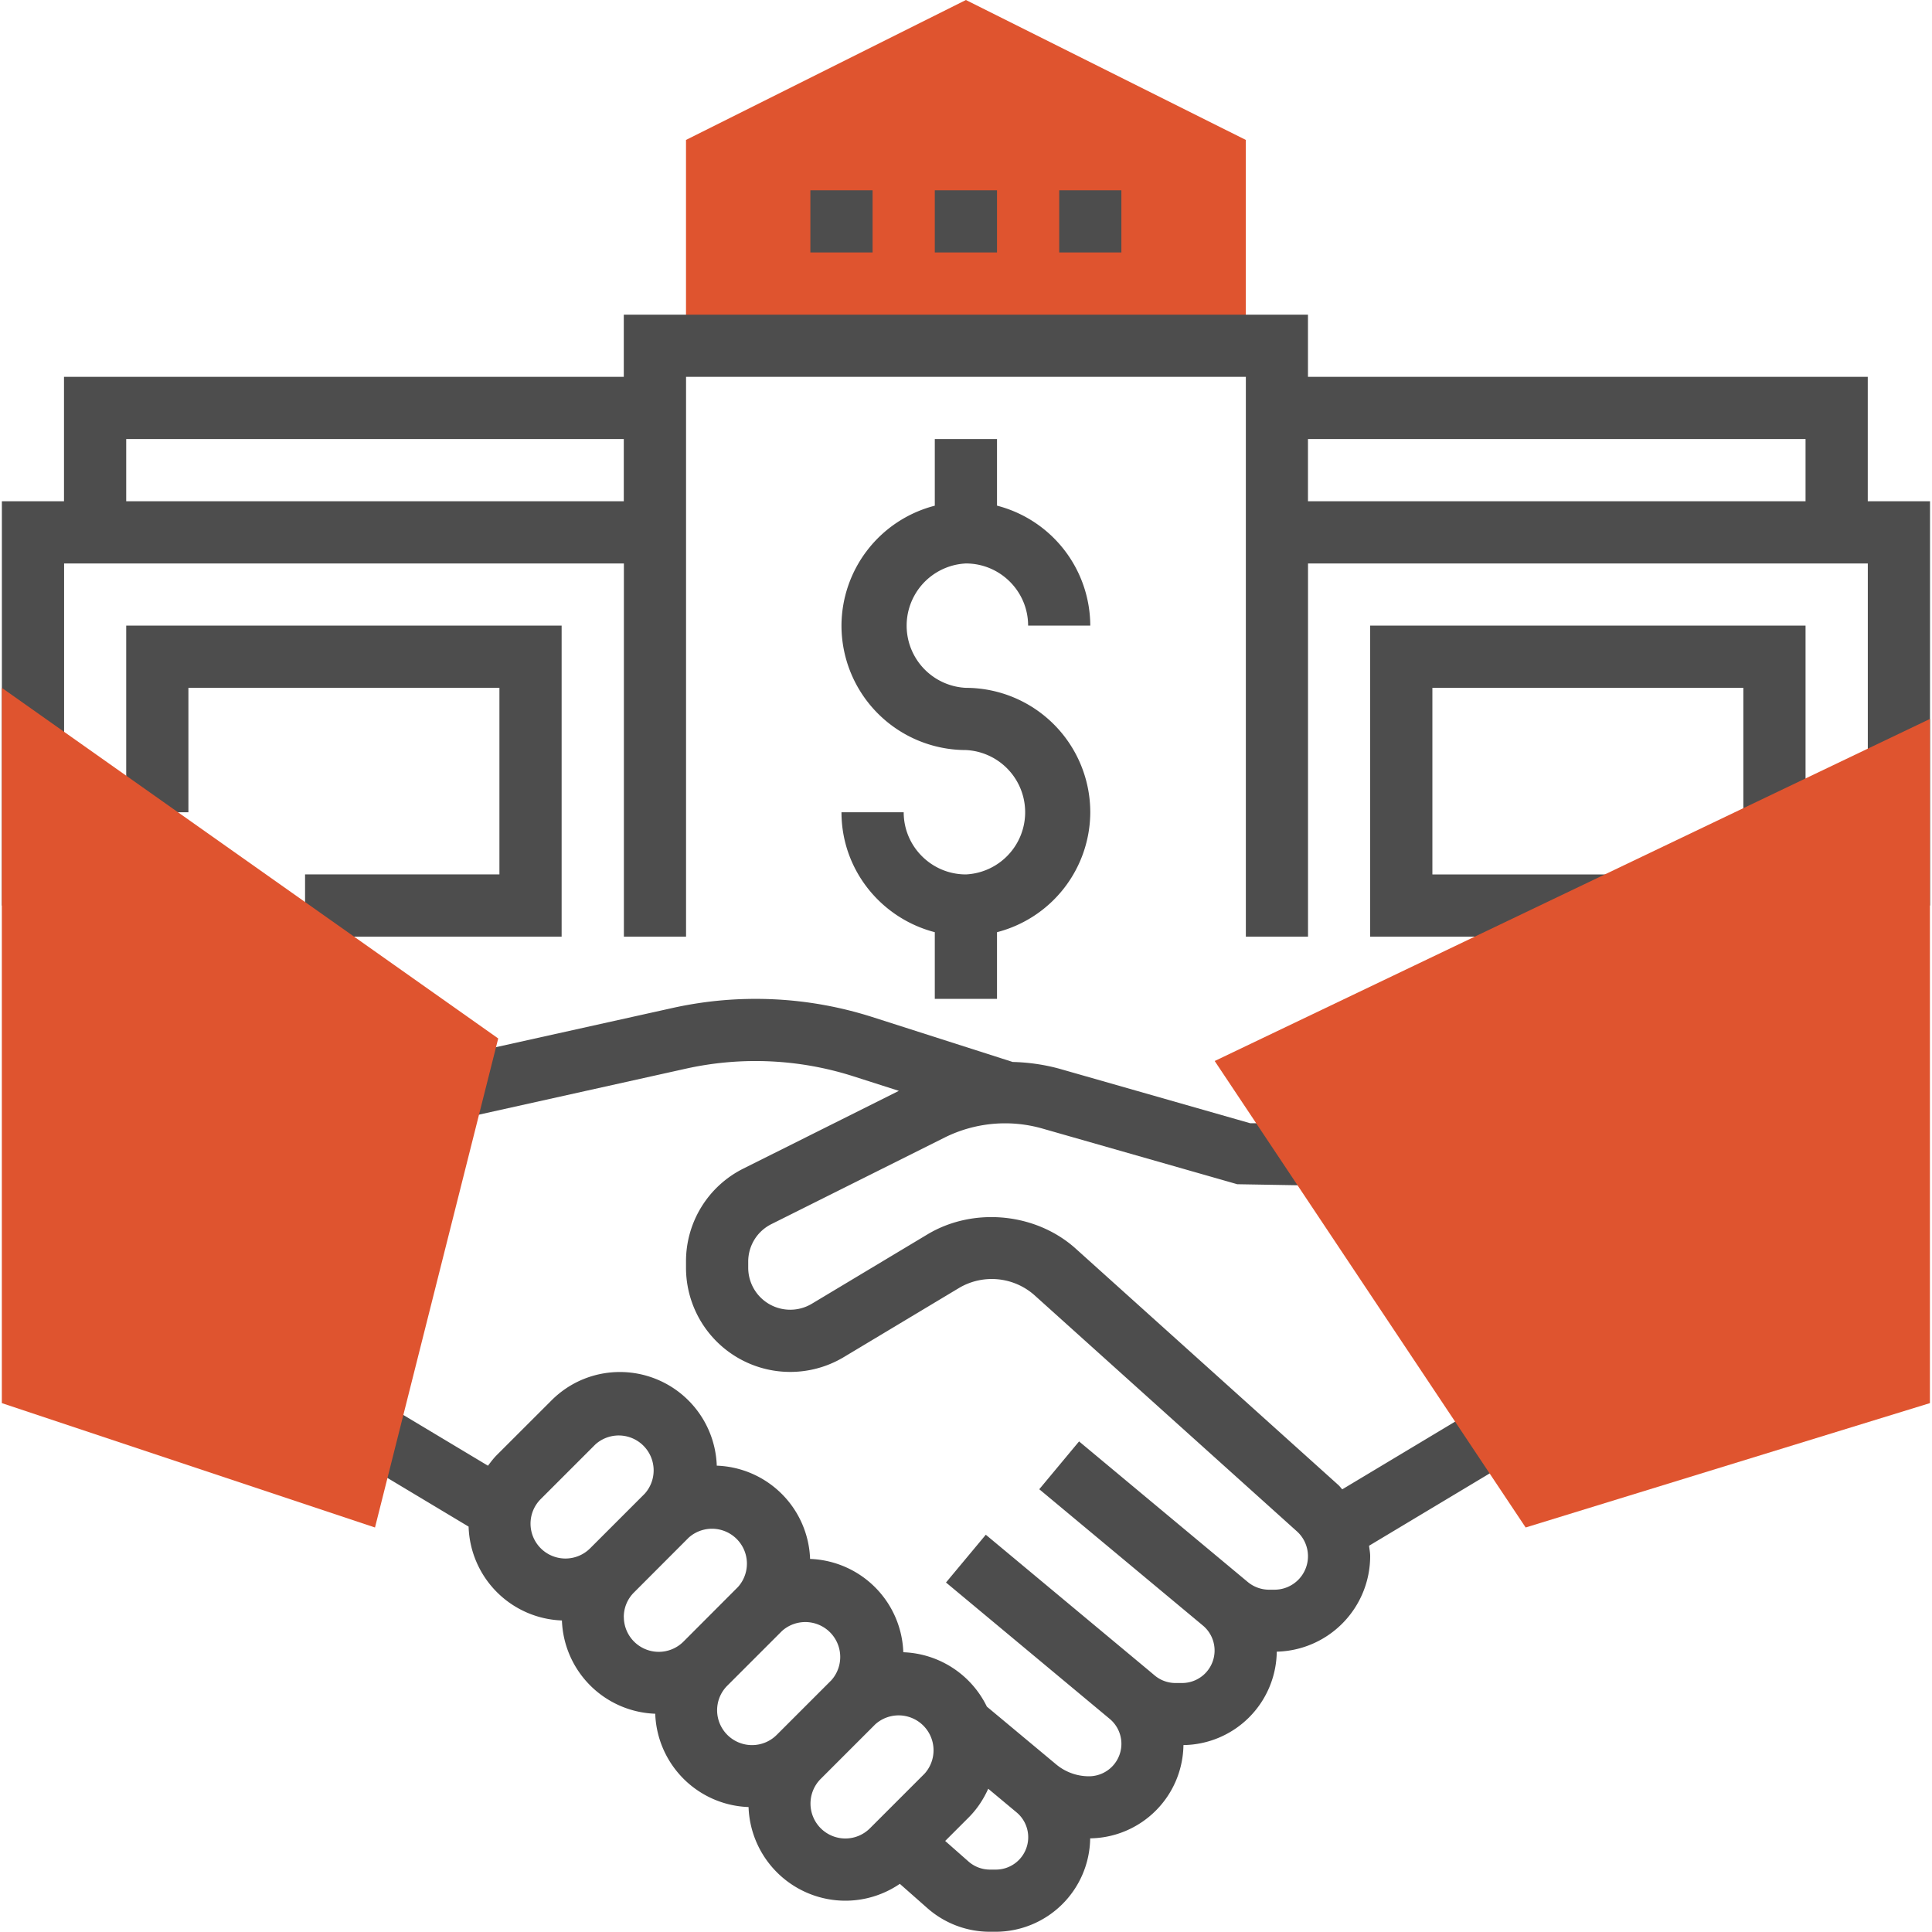 <svg xmlns="http://www.w3.org/2000/svg" width="40" height="40" viewBox="0 0 40 40">
    <g fill="none" fill-rule="nonzero">
        <path fill="#DF542F" d="M19.998 0l-5.795 2.897V7.16h11.59V2.897z"/>
        <path fill="#4D4D4D" d="M19.998 18.104c-.71 0-1.288-.577-1.288-1.287h-1.288c0 1.196.824 2.196 1.932 2.483v1.38h1.288V19.3a2.574 2.574 0 0 0 1.931-2.483 2.578 2.578 0 0 0-2.575-2.576 1.289 1.289 0 0 1 0-2.575c.71 0 1.288.577 1.288 1.287h1.287a2.574 2.574 0 0 0-1.931-2.484V9.09h-1.288v1.38a2.573 2.573 0 0 0-1.932 2.483 2.578 2.578 0 0 0 2.576 2.576 1.289 1.289 0 0 1 0 2.575zM30.612 29.142l-2.822 1.693c-.027-.027-.049-.06-.077-.086l-5.441-4.897c-.826-.743-2.116-.867-3.069-.296l-2.397 1.438a.87.87 0 0 1-1.315-.745v-.128c0-.33.184-.629.48-.777l3.592-1.795a2.81 2.81 0 0 1 2.007-.187l4.046 1.156 1.464.025v-1.288h-1.197l-3.96-1.131a4.034 4.034 0 0 0-.956-.137l-2.912-.932a7.948 7.948 0 0 0-4.126-.187l-4.722 1.048.28 1.257 4.721-1.049a6.656 6.656 0 0 1 3.455.158l.947.303-3.215 1.607a2.145 2.145 0 0 0-1.192 1.93v.128a2.158 2.158 0 0 0 3.266 1.848l2.397-1.438a1.332 1.332 0 0 1 1.544.149l5.441 4.896a.693.693 0 0 1-.464 1.208h-.11a.692.692 0 0 1-.444-.16l-.102-.085-3.39-2.825-.824.99 3.39 2.824a.673.673 0 0 1-.43 1.188h-.14a.672.672 0 0 1-.43-.156l-.107-.09-3.39-2.824-.824.989 3.39 2.824a.672.672 0 0 1-.43 1.188c-.248 0-.488-.087-.678-.245l-1.436-1.197a2.003 2.003 0 0 0-1.73-1.126 2.004 2.004 0 0 0-1.93-1.932 2.004 2.004 0 0 0-1.932-1.931 2.008 2.008 0 0 0-2.003-1.939c-.537 0-1.042.21-1.42.589l-1.132 1.131c-.069.069-.125.145-.182.22l-2.008-1.204-.662 1.104 2.269 1.361a2.005 2.005 0 0 0 1.932 1.943 2.004 2.004 0 0 0 1.932 1.931 2.004 2.004 0 0 0 1.932 1.932 2.008 2.008 0 0 0 2.002 1.939 2 2 0 0 0 1.13-.349l.569.502c.358.316.818.49 1.296.49h.119a1.96 1.96 0 0 0 1.957-1.934 1.958 1.958 0 0 0 1.931-1.931 1.958 1.958 0 0 0 1.932-1.934 1.981 1.981 0 0 0 1.934-1.976c0-.073-.015-.144-.023-.217l2.93-1.757-.663-1.104zm-19.628 2.405c0-.193.075-.374.211-.51l1.132-1.132a.723.723 0 0 1 1.021 1.021l-1.132 1.132a.723.723 0 0 1-1.232-.51zm1.931 1.932c0-.193.075-.374.212-.51l1.131-1.133a.723.723 0 0 1 1.021 1.021l-1.131 1.133a.723.723 0 0 1-1.232-.51zm1.932 1.932c0-.194.075-.375.211-.511l1.132-1.132a.723.723 0 0 1 1.021 1.021l-1.132 1.132a.723.723 0 0 1-1.232-.51zm2.653 2.653a.723.723 0 0 1-.51-1.232l1.132-1.132a.723.723 0 0 1 1.021 1.021l-1.132 1.132a.72.72 0 0 1-.51.211zm3.114.644h-.12a.673.673 0 0 1-.443-.168l-.482-.425.484-.484c.175-.175.309-.378.407-.597l.583.486a.67.67 0 0 1-.429 1.188z"/>
        <path fill="#4D4D4D" d="M38.67 10.378V7.802H27.08V6.515H12.915v1.287H1.325v2.576H.039v8.37h1.288v-7.082h11.59v7.726h1.287V7.802h11.59v11.59h1.287v-7.726h11.59v7.082h1.288v-8.37H38.67zm-36.057 0V9.09h10.302v1.288H2.613zM27.08 9.09h10.302v1.288H27.08V9.09z"/>
        <path fill="#4D4D4D" d="M28.368 19.392h5.312v-1.288h-4.024v-3.863h6.438v3.148h1.288v-4.436h-9.014zM6.316 18.104v1.288h5.312v-6.439H2.613v3.864h1.288V14.24h6.439v3.863zM19.354 3.94h1.288v1.287h-1.288zM21.93 3.94h1.287v1.287H21.93zM16.778 3.94h1.288v1.287h-1.288z"/>
        <g fill="#DF542F">
            <path d="M25.149 21.967l6.438 9.658 8.37-2.575V14.885zM.038 14.241V29.05l7.726 2.575L10.315 21.5z"/>
        </g>
    </g>
</svg>

